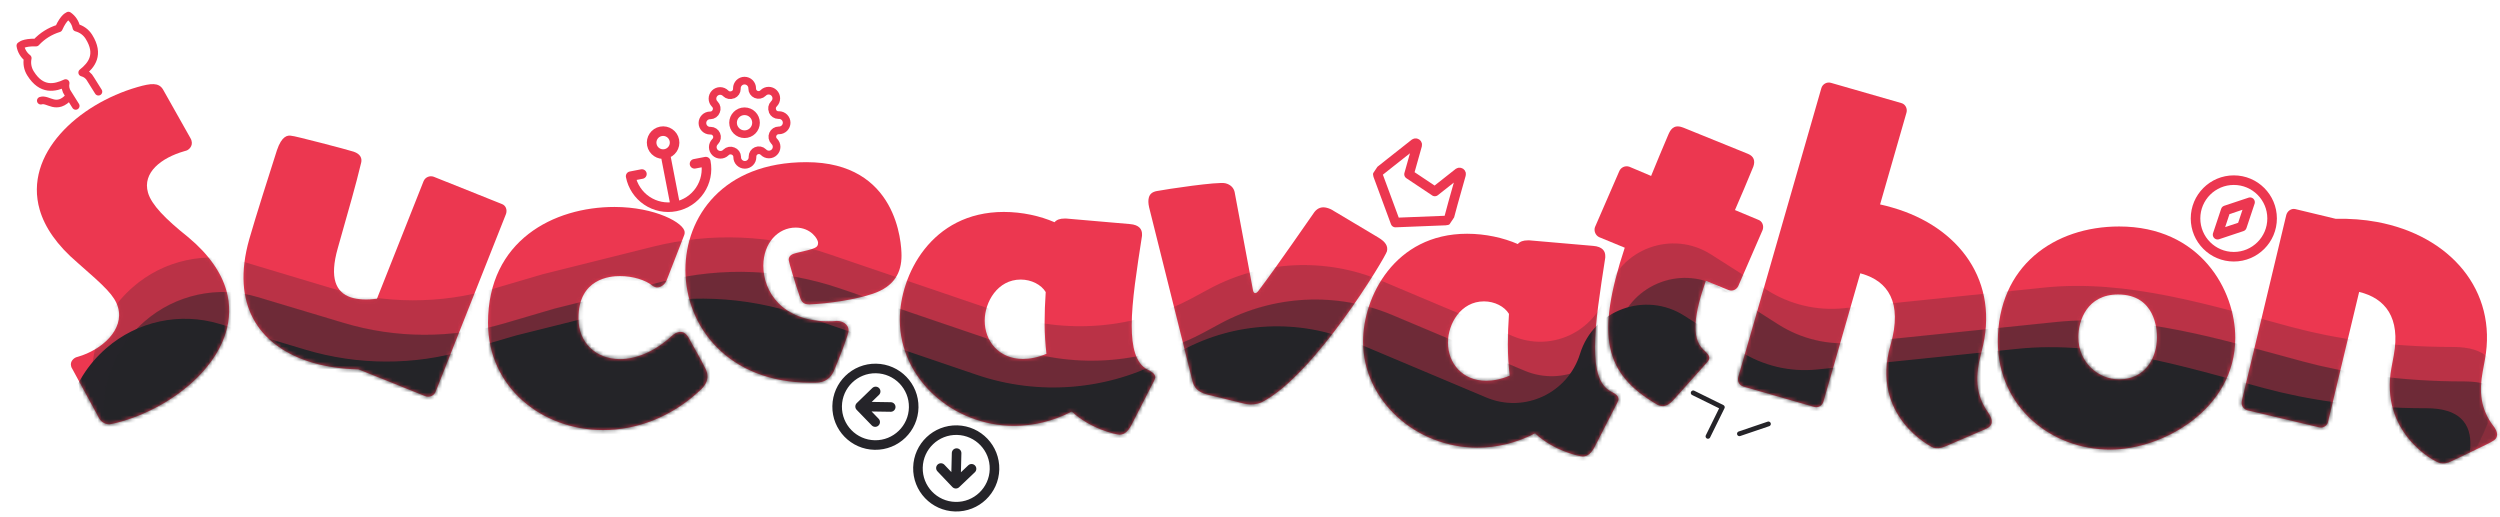<svg width="653" height="135" viewBox="0 0 653 135" fill="none" xmlns="http://www.w3.org/2000/svg">
<path d="M649.06 93.939L648.484 97.054C647.506 102.34 647.948 106.815 651.156 111.118C651.635 111.695 652.404 112.813 652.212 113.851C652.107 114.418 651.719 114.932 650.971 115.282C650.936 115.471 640.352 120.445 640.352 120.445C639.268 121.026 638.272 121.134 637.422 120.977C635.723 120.663 621.544 112.867 624.651 96.064L625.244 92.855C627.077 82.943 623.03 77.899 616.209 76.247L608.08 110.183C607.905 111.127 606.898 111.819 605.954 111.645L605.766 111.61L587.06 107.175C585.945 106.871 585.347 105.882 585.556 104.749L597.181 56.133C597.467 55.112 598.474 54.419 599.418 54.594L599.607 54.629L610.075 57.15C613.896 57.075 617.458 57.343 620.857 57.972C640.02 61.515 652.393 75.908 649.06 93.939Z" fill="#EC3750"/>
<path d="M583.852 88.245C583.852 106.965 564.844 117.429 551.212 117.429C535.564 117.429 521.836 106.101 521.836 89.205C521.836 69.429 536.62 59.157 553.516 59.157C574.732 59.157 583.852 75.765 583.852 88.245ZM553.516 99.093C560.332 99.093 563.404 93.525 563.404 88.053C563.404 86.229 563.02 76.917 553.228 76.917C545.164 76.917 542.86 83.733 542.86 88.053C542.86 94.677 548.044 99.093 553.516 99.093Z" fill="#EC3750"/>
<path d="M518.896 111.94L508.061 116.616C506.808 117.154 505.806 117.166 504.975 116.927C504.606 116.821 488.44 108.776 493.825 90.047C497.035 78.884 493.009 73.431 486.366 71.521L485.905 71.388L476.275 104.879C475.957 105.986 474.888 106.578 473.873 106.286L455.42 100.98C454.313 100.662 453.722 99.593 454.04 98.486L475.74 23.016C476.032 22.001 477.128 21.317 478.235 21.635L496.687 26.941C497.702 27.233 498.267 28.394 497.975 29.409L491.078 53.397C492.212 53.623 493.319 53.941 494.334 54.233C511.679 59.221 522.547 73.533 517.571 91.881C515.939 97.904 515.812 102.862 519.298 107.76C519.719 108.381 520.469 109.595 520.177 110.61C520.044 111.071 519.701 111.572 518.896 111.94Z" fill="#EC3750"/>
<path d="M445.951 94.555L437.233 104.314C435.904 105.781 434.771 106.4 433.412 105.923C433.141 105.828 432.869 105.733 432.629 105.547C419.064 97.527 416.79 87.775 424.384 64.7L417.718 61.952C416.753 61.512 416.256 60.32 416.606 59.324L422.973 44.669C423.413 43.705 424.515 43.176 425.602 43.557L431.271 45.955C432.661 42.577 434.146 38.927 435.786 35.127C436.258 34.072 437.043 32.415 439.398 33.242L439.761 33.369L456.594 40.195C458.102 40.827 458.508 41.987 457.968 43.527C456.451 47.267 454.78 51.157 453.172 54.866L459.295 57.423C460.291 57.773 460.788 58.965 460.406 60.052L454.04 74.706C453.631 75.58 452.62 76.141 451.624 75.791L451.443 75.728L445.56 73.357C442.666 81.599 441.558 88.231 444.939 91.351C445.777 92.154 446.736 92.898 446.387 93.894C446.323 94.076 446.137 94.316 445.951 94.555Z" fill="#EC3750"/>
<path d="M422.462 105.119L416.51 116.735C415.646 118.367 414.686 119.231 413.438 119.231C412.478 119.231 405.758 117.695 400.958 113.183C395.966 115.775 390.782 116.927 385.886 116.927C369.854 116.927 356.03 104.639 356.03 89.183C356.03 77.663 364.19 61.055 383.198 61.055C387.998 61.055 392.702 62.111 396.446 63.743C397.022 63.071 397.886 62.783 399.038 62.783H399.518L416.126 64.223C418.622 64.415 419.294 65.663 419.294 66.815V67.295C417.95 76.031 416.606 84.383 416.606 90.719C416.606 96.479 417.662 100.607 420.734 102.239C421.694 102.719 422.75 103.295 422.75 104.255C422.75 104.447 422.654 104.735 422.462 105.119ZM394.334 98.111C394.046 95.615 393.854 92.927 393.854 89.951C393.854 87.455 393.95 84.863 394.142 81.983C392.99 80.063 390.398 78.719 387.614 78.719C381.566 78.719 378.206 84.575 378.206 89.471C378.206 94.847 381.95 99.455 388.19 99.455C390.014 99.455 392.126 99.071 394.334 98.111Z" fill="#EC3750"/>
<path d="M325.014 105.43L315.598 103.117C313.734 102.659 312.147 101.874 311.557 99.85L300.146 54.145C299.909 53.098 299.905 52.307 300.066 51.654C300.318 50.629 301.037 50.113 302.177 49.899C304.667 49.423 318.116 47.389 320.074 47.87C321.472 48.213 322.244 49.095 322.482 50.141L327.267 75.734C327.339 76.246 327.573 76.501 327.759 76.547C328.039 76.615 328.271 76.475 328.688 75.984C333.806 69.234 342.3 56.789 343.342 55.364C344.199 54.29 345.269 53.959 346.481 54.257C347.133 54.417 347.763 54.671 348.44 55.134L359.994 62.025C361.978 63.204 362.588 64.342 362.267 65.647C361.901 67.139 343.448 97.996 329.553 105.062C328.438 105.578 326.692 105.842 325.014 105.43Z" fill="#EC3750"/>
<path d="M301.46 99.421L295.508 111.037C294.644 112.669 293.684 113.533 292.436 113.533C291.476 113.533 284.756 111.997 279.956 107.485C274.964 110.077 269.78 111.229 264.884 111.229C248.852 111.229 235.028 98.941 235.028 83.485C235.028 71.965 243.188 55.357 262.196 55.357C266.996 55.357 271.7 56.413 275.444 58.045C276.02 57.373 276.884 57.085 278.036 57.085H278.516L295.124 58.525C297.62 58.717 298.292 59.965 298.292 61.117V61.597C296.948 70.333 295.604 78.685 295.604 85.021C295.604 90.781 296.66 94.909 299.732 96.541C300.692 97.021 301.748 97.597 301.748 98.557C301.748 98.749 301.652 99.037 301.46 99.421ZM273.332 92.413C273.044 89.917 272.852 87.229 272.852 84.253C272.852 81.757 272.948 79.165 273.14 76.285C271.988 74.365 269.396 73.021 266.612 73.021C260.564 73.021 257.204 78.877 257.204 83.773C257.204 89.149 260.948 93.757 267.188 93.757C269.012 93.757 271.124 93.373 273.332 92.413Z" fill="#EC3750"/>
<path d="M212.916 99.957H211.764C189.972 99.957 179.028 85.077 179.028 70.485C179.028 56.757 188.724 42.357 210.612 42.357C234.42 42.357 235.476 63.573 235.476 66.741C235.476 71.157 233.652 74.805 227.988 76.725C223.476 78.261 216.372 79.317 211.38 79.509C209.844 79.509 209.364 78.837 208.98 77.685C207.828 74.517 206.004 68.277 206.004 67.893C206.004 66.837 206.772 66.357 208.02 66.069C213.012 64.917 213.684 64.725 213.684 63.381C213.684 62.517 211.86 59.445 207.828 59.445C203.22 59.445 199.38 63.477 199.38 69.429C199.38 76.245 204.372 83.925 216.372 83.925C217.044 83.925 217.812 83.925 218.484 83.829H218.676C220.02 83.829 221.652 84.693 221.652 86.325C221.652 87.285 219.156 93.813 217.716 97.077C216.948 98.613 215.7 99.957 212.916 99.957Z" fill="#EC3750"/>
<path d="M178.737 61.353L174.225 72.969C173.841 74.121 172.785 75.081 171.633 75.081C171.249 75.081 170.769 74.889 170.385 74.601C168.657 73.161 165.297 72.105 161.937 72.105C159.441 72.105 151.089 72.681 151.089 83.145C151.089 89.577 155.697 93.801 161.937 93.801C166.065 93.801 170.865 91.977 175.473 87.753C176.049 87.177 176.913 86.697 177.777 86.697C178.449 86.697 179.217 87.081 179.889 88.233C181.617 91.497 182.769 93.225 184.305 96.393C184.593 96.969 184.785 97.641 184.785 98.313C184.785 99.465 184.305 100.521 183.153 101.673C175.377 109.065 166.161 112.329 157.521 112.329C141.585 112.329 127.473 101.193 127.473 84.297C127.473 62.793 144.657 54.057 160.497 54.057C171.153 54.057 178.833 58.281 178.833 60.681C178.833 60.873 178.833 61.161 178.737 61.353Z" fill="#EC3750"/>
<path d="M111.147 103.497L93.655 96.482C88.829 96.374 84.308 95.66 80.305 94.31C67.661 90.045 60.23 79.636 65.118 62.441C66.84 56.436 70.462 45.095 72.335 39.242C73.593 35.513 75.112 35.215 76.234 35.492C76.386 35.34 90.823 39.096 92.37 39.617C94.189 40.231 94.61 41.386 94.333 42.508C92.823 48.787 91.348 53.76 88.243 64.769C85.968 72.715 87.777 76.364 91.597 77.653C93.416 78.267 95.814 78.366 98.457 78.042L110.648 47.302C111.108 46.241 112.263 45.82 113.263 46.158L131.028 53.264C132.119 53.632 132.54 54.787 132.172 55.879L113.762 102.352C113.303 103.413 112.148 103.834 111.147 103.497Z" fill="#EC3750"/>
<path d="M25.904 109.267L18.865 96.312C18.72 96.154 18.64 95.877 18.586 95.693C18.187 94.309 19.437 93.448 19.991 93.289L20.359 93.182C26.631 91.371 32.497 86.079 30.819 80.269C29.94 77.225 27.481 74.938 20.263 68.629C14.83 64.003 11.678 59.317 10.373 54.798C6.164 40.226 20.394 27.222 35.889 22.747C39.486 21.708 41.437 21.544 42.55 23.321L49.72 36.039C49.892 36.289 49.972 36.566 50.026 36.75C50.452 38.226 49.228 39.179 48.675 39.339L48.121 39.499C42.127 41.23 37.14 45.069 38.658 50.326C39.564 53.462 43.122 57.13 49.096 61.9C54.621 66.499 57.773 71.185 59.105 75.796C63.527 91.107 47.783 105.446 31.828 110.055C30.905 110.321 30.075 110.561 29.126 110.735C27.927 111.081 26.527 110.386 25.904 109.267Z" fill="#EC3750"/>
<mask id="mask0_178_175" style="mask-type:alpha" maskUnits="userSpaceOnUse" x="9" y="21" width="644" height="101">
<path d="M649.06 93.939L648.484 97.054C647.506 102.34 647.948 106.815 651.156 111.118C651.635 111.695 652.404 112.813 652.212 113.851C652.107 114.418 651.719 114.932 650.971 115.282C650.936 115.471 640.352 120.445 640.352 120.445C639.268 121.026 638.272 121.134 637.422 120.977C635.723 120.663 621.544 112.867 624.651 96.064L625.244 92.855C627.077 82.943 623.03 77.899 616.209 76.247L608.08 110.183C607.905 111.127 606.898 111.819 605.954 111.645L605.766 111.61L587.06 107.175C585.945 106.871 585.347 105.882 585.556 104.749L597.181 56.133C597.467 55.112 598.474 54.419 599.418 54.594L599.607 54.629L610.075 57.15C613.896 57.075 617.458 57.343 620.857 57.972C640.02 61.515 652.393 75.908 649.06 93.939Z" fill="#EC3750"/>
<path d="M583.852 88.245C583.852 106.965 564.844 117.429 551.212 117.429C535.564 117.429 521.836 106.101 521.836 89.205C521.836 69.429 536.62 59.157 553.516 59.157C574.732 59.157 583.852 75.765 583.852 88.245ZM553.516 99.093C560.332 99.093 563.404 93.525 563.404 88.053C563.404 86.229 563.02 76.917 553.228 76.917C545.164 76.917 542.86 83.733 542.86 88.053C542.86 94.677 548.044 99.093 553.516 99.093Z" fill="#EC3750"/>
<path d="M518.896 111.94L508.061 116.616C506.808 117.154 505.806 117.166 504.975 116.927C504.606 116.821 488.44 108.776 493.825 90.047C497.035 78.884 493.009 73.431 486.366 71.521L485.905 71.388L476.275 104.879C475.957 105.986 474.888 106.578 473.873 106.286L455.42 100.98C454.313 100.662 453.722 99.593 454.04 98.486L475.74 23.016C476.032 22.001 477.128 21.317 478.235 21.635L496.687 26.941C497.702 27.233 498.267 28.394 497.975 29.409L491.078 53.397C492.212 53.623 493.319 53.941 494.334 54.233C511.679 59.221 522.547 73.533 517.571 91.881C515.939 97.904 515.812 102.862 519.298 107.76C519.719 108.381 520.469 109.595 520.177 110.61C520.044 111.071 519.701 111.572 518.896 111.94Z" fill="#EC3750"/>
<path d="M445.951 94.555L437.233 104.314C435.904 105.781 434.771 106.4 433.412 105.923C433.141 105.828 432.869 105.733 432.629 105.547C419.064 97.527 416.79 87.775 424.384 64.7L417.718 61.952C416.753 61.512 416.256 60.32 416.606 59.324L422.973 44.669C423.413 43.705 424.515 43.176 425.602 43.557L431.271 45.955C432.661 42.577 434.146 38.927 435.786 35.127C436.258 34.072 437.043 32.415 439.398 33.242L439.761 33.369L456.594 40.195C458.102 40.827 458.508 41.987 457.968 43.527C456.451 47.267 454.78 51.157 453.172 54.866L459.295 57.423C460.291 57.773 460.788 58.965 460.406 60.052L454.04 74.706C453.631 75.58 452.62 76.141 451.624 75.791L451.443 75.728L445.56 73.357C442.666 81.599 441.558 88.231 444.939 91.351C445.777 92.154 446.736 92.898 446.387 93.894C446.323 94.076 446.137 94.316 445.951 94.555Z" fill="#EC3750"/>
<path d="M422.462 105.119L416.51 116.735C415.646 118.367 414.686 119.231 413.438 119.231C412.478 119.231 405.758 117.695 400.958 113.183C395.966 115.775 390.782 116.927 385.886 116.927C369.854 116.927 356.03 104.639 356.03 89.183C356.03 77.663 364.19 61.055 383.198 61.055C387.998 61.055 392.702 62.111 396.446 63.743C397.022 63.071 397.886 62.783 399.038 62.783H399.518L416.126 64.223C418.622 64.415 419.294 65.663 419.294 66.815V67.295C417.95 76.031 416.606 84.383 416.606 90.719C416.606 96.479 417.662 100.607 420.734 102.239C421.694 102.719 422.75 103.295 422.75 104.255C422.75 104.447 422.654 104.735 422.462 105.119ZM394.334 98.111C394.046 95.615 393.854 92.927 393.854 89.951C393.854 87.455 393.95 84.863 394.142 81.983C392.99 80.063 390.398 78.719 387.614 78.719C381.566 78.719 378.206 84.575 378.206 89.471C378.206 94.847 381.95 99.455 388.19 99.455C390.014 99.455 392.126 99.071 394.334 98.111Z" fill="#EC3750"/>
<path d="M325.014 105.43L315.598 103.117C313.734 102.659 312.147 101.874 311.557 99.85L300.146 54.145C299.909 53.098 299.905 52.307 300.066 51.654C300.318 50.629 301.037 50.113 302.177 49.899C304.667 49.423 318.116 47.389 320.074 47.87C321.472 48.213 322.244 49.095 322.482 50.141L327.267 75.734C327.339 76.246 327.573 76.501 327.759 76.547C328.039 76.615 328.271 76.475 328.688 75.984C333.806 69.234 342.3 56.789 343.342 55.364C344.199 54.29 345.269 53.959 346.481 54.257C347.133 54.417 347.763 54.671 348.44 55.134L359.994 62.025C361.978 63.204 362.588 64.342 362.267 65.647C361.901 67.139 343.448 97.996 329.553 105.062C328.438 105.578 326.692 105.842 325.014 105.43Z" fill="#EC3750"/>
<path d="M301.46 99.421L295.508 111.037C294.644 112.669 293.684 113.533 292.436 113.533C291.476 113.533 284.756 111.997 279.956 107.485C274.964 110.077 269.78 111.229 264.884 111.229C248.852 111.229 235.028 98.941 235.028 83.485C235.028 71.965 243.188 55.357 262.196 55.357C266.996 55.357 271.7 56.413 275.444 58.045C276.02 57.373 276.884 57.085 278.036 57.085H278.516L295.124 58.525C297.62 58.717 298.292 59.965 298.292 61.117V61.597C296.948 70.333 295.604 78.685 295.604 85.021C295.604 90.781 296.66 94.909 299.732 96.541C300.692 97.021 301.748 97.597 301.748 98.557C301.748 98.749 301.652 99.037 301.46 99.421ZM273.332 92.413C273.044 89.917 272.852 87.229 272.852 84.253C272.852 81.757 272.948 79.165 273.14 76.285C271.988 74.365 269.396 73.021 266.612 73.021C260.564 73.021 257.204 78.877 257.204 83.773C257.204 89.149 260.948 93.757 267.188 93.757C269.012 93.757 271.124 93.373 273.332 92.413Z" fill="#EC3750"/>
<path d="M212.916 99.957H211.764C189.972 99.957 179.028 85.077 179.028 70.485C179.028 56.757 188.724 42.357 210.612 42.357C234.42 42.357 235.476 63.573 235.476 66.741C235.476 71.157 233.652 74.805 227.988 76.725C223.476 78.261 216.372 79.317 211.38 79.509C209.844 79.509 209.364 78.837 208.98 77.685C207.828 74.517 206.004 68.277 206.004 67.893C206.004 66.837 206.772 66.357 208.02 66.069C213.012 64.917 213.684 64.725 213.684 63.381C213.684 62.517 211.86 59.445 207.828 59.445C203.22 59.445 199.38 63.477 199.38 69.429C199.38 76.245 204.372 83.925 216.372 83.925C217.044 83.925 217.812 83.925 218.484 83.829H218.676C220.02 83.829 221.652 84.693 221.652 86.325C221.652 87.285 219.156 93.813 217.716 97.077C216.948 98.613 215.7 99.957 212.916 99.957Z" fill="#EC3750"/>
<path d="M178.737 61.353L174.225 72.969C173.841 74.121 172.785 75.081 171.633 75.081C171.249 75.081 170.769 74.889 170.385 74.601C168.657 73.161 165.297 72.105 161.937 72.105C159.441 72.105 151.089 72.681 151.089 83.145C151.089 89.577 155.697 93.801 161.937 93.801C166.065 93.801 170.865 91.977 175.473 87.753C176.049 87.177 176.913 86.697 177.777 86.697C178.449 86.697 179.217 87.081 179.889 88.233C181.617 91.497 182.769 93.225 184.305 96.393C184.593 96.969 184.785 97.641 184.785 98.313C184.785 99.465 184.305 100.521 183.153 101.673C175.377 109.065 166.161 112.329 157.521 112.329C141.585 112.329 127.473 101.193 127.473 84.297C127.473 62.793 144.657 54.057 160.497 54.057C171.153 54.057 178.833 58.281 178.833 60.681C178.833 60.873 178.833 61.161 178.737 61.353Z" fill="#EC3750"/>
<path d="M111.147 103.497L93.655 96.482C88.829 96.374 84.308 95.66 80.305 94.31C67.661 90.045 60.23 79.636 65.118 62.441C66.84 56.436 70.462 45.095 72.335 39.242C73.593 35.513 75.112 35.215 76.234 35.492C76.386 35.34 90.823 39.096 92.37 39.617C94.189 40.231 94.61 41.386 94.333 42.508C92.823 48.787 91.348 53.76 88.243 64.769C85.968 72.715 87.777 76.364 91.597 77.653C93.416 78.267 95.814 78.366 98.457 78.042L110.648 47.302C111.108 46.241 112.263 45.82 113.263 46.158L131.028 53.264C132.119 53.632 132.54 54.787 132.172 55.879L113.762 102.352C113.303 103.413 112.148 103.834 111.147 103.497Z" fill="#EC3750"/>
<path d="M25.904 109.267L18.865 96.312C18.72 96.154 18.64 95.877 18.586 95.693C18.187 94.309 19.437 93.448 19.991 93.289L20.359 93.182C26.631 91.371 32.497 86.079 30.819 80.269C29.94 77.225 27.481 74.938 20.263 68.629C14.83 64.003 11.678 59.317 10.373 54.798C6.164 40.226 20.394 27.222 35.889 22.747C39.486 21.708 41.437 21.544 42.55 23.321L49.72 36.039C49.892 36.289 49.972 36.566 50.026 36.75C50.452 38.226 49.228 39.179 48.675 39.339L48.121 39.499C42.127 41.23 37.14 45.069 38.658 50.326C39.564 53.462 43.122 57.13 49.096 61.9C54.621 66.499 57.773 71.185 59.105 75.796C63.527 91.107 47.783 105.446 31.828 110.055C30.905 110.321 30.075 110.561 29.126 110.735C27.927 111.081 26.527 110.386 25.904 109.267Z" fill="#EC3750"/>
</mask>
<g mask="url(#mask0_178_175)">
<path d="M79.754 91.329L57.272 84.584C46.993 81.5 35.85 83.905 27.757 90.954C7.999 108.162 16.906 140.584 42.683 145.283L512.397 230.908C538.883 235.736 566.115 227.181 584.002 207.06C618.713 168.011 667.854 106.63 633.758 106.63C616.538 106.63 602.52 104.376 591.541 101.421C570.586 95.78 548.603 88.883 527.016 91.108L474.645 96.507C467.594 97.234 460.505 95.559 454.525 91.754L439.889 82.44C429.752 75.989 416.256 80.945 412.703 92.424C409.519 102.711 398.154 108.007 388.229 103.828L353.767 89.318C339.22 83.192 322.68 83.992 308.791 91.492L304.596 93.757C289.397 101.965 271.465 103.466 255.113 97.899L209.352 82.321C194.603 77.3 178.719 76.64 163.604 80.418L134.758 87.63L121.796 91.442C108.067 95.48 93.461 95.441 79.754 91.329Z" fill="#252429"/>
<path opacity="0.5" d="M89.754 84.329L67.272 77.584C56.993 74.5 45.85 76.905 37.757 83.954C17.999 101.162 26.906 133.584 52.683 138.283L522.397 223.908C548.883 228.736 576.115 220.181 594.002 200.06C628.713 161.011 677.854 99.63 643.758 99.63C626.538 99.63 612.52 97.376 601.541 94.421C580.586 88.78 558.603 81.883 537.016 84.108L484.645 89.507C477.594 90.234 470.505 88.559 464.525 84.754L449.889 75.44C439.752 68.989 426.256 73.945 422.703 85.424C419.519 95.711 408.154 101.007 398.229 96.828L363.767 82.318C349.22 76.192 332.68 76.992 318.791 84.492L314.596 86.757C299.397 94.965 281.465 96.466 265.113 90.899L219.352 75.321C204.603 70.3 188.719 69.64 173.604 73.418L144.758 80.63L131.796 84.442C118.067 88.48 103.461 88.441 89.754 84.329Z" fill="#252429"/>
<path opacity="0.25" d="M86.754 75.329L64.272 68.584C53.993 65.5 42.85 67.905 34.757 74.954C14.999 92.162 23.906 124.584 49.683 129.283L519.397 214.908C545.883 219.736 573.115 211.181 591.002 191.06C625.713 152.011 674.854 90.63 640.758 90.63C623.538 90.63 609.52 88.376 598.541 85.421C577.586 79.78 555.603 72.883 534.016 75.108L481.645 80.507C474.594 81.234 467.505 79.559 461.525 75.754L446.889 66.44C436.752 59.989 423.256 64.945 419.703 76.424C416.519 86.711 405.154 92.007 395.229 87.828L360.767 73.318C346.22 67.192 329.68 67.992 315.791 75.492L311.596 77.757C296.397 85.965 278.465 87.466 262.113 81.899L216.352 66.321C201.603 61.3 185.719 60.64 170.604 64.418L141.758 71.63L128.796 75.442C115.067 79.48 100.461 79.441 86.754 75.329Z" fill="#252429"/>
</g>
<g clip-path="url(#clip0_178_175)">
<path d="M446.121 113.979L449.872 106.368L442.261 102.616M454.339 113.3L461.914 110.727" stroke="#252429" stroke-width="1.25" stroke-linecap="round" stroke-linejoin="round"/>
</g>
<g clip-path="url(#clip1_178_175)">
<path d="M18.183 25.121C14.741 29.045 12.618 25.655 10.658 26.292M25.708 23.949L23.654 20.669C23.433 20.245 23.124 19.873 22.748 19.577C22.372 19.282 21.937 19.07 21.473 18.955C23.949 16.992 26.114 14.233 23.217 9.605C22.476 8.422 21.308 7.569 19.956 7.222C19.694 5.945 18.95 4.818 17.879 4.075C17.879 4.075 16.693 4.404 15.35 7.404C13.078 8.093 11.03 9.375 9.417 11.118C6.132 11.015 5.318 11.938 5.318 11.938C5.518 13.227 6.207 14.388 7.242 15.182C6.96 16.56 7.223 17.993 7.976 19.181C10.852 23.776 14.28 23.033 17.149 21.698C17.05 22.16 17.051 22.639 17.149 23.101C17.248 23.564 17.443 24.001 17.721 24.383L19.775 27.663" stroke="#EC3750" stroke-width="2" stroke-linecap="round" stroke-linejoin="round"/>
</g>
<g clip-path="url(#clip2_178_175)">
<path d="M194.473 35.057C196.129 35.057 197.473 33.714 197.473 32.057C197.473 30.4 196.129 29.057 194.473 29.057C192.816 29.057 191.473 30.4 191.473 32.057C191.473 33.714 192.816 35.057 194.473 35.057Z" stroke="#EC3750" stroke-width="2" stroke-linecap="round" stroke-linejoin="round"/>
<path d="M201.873 35.057C201.739 35.358 201.7 35.693 201.759 36.017C201.817 36.342 201.972 36.641 202.203 36.877L202.263 36.937C202.448 37.122 202.596 37.343 202.697 37.586C202.797 37.829 202.849 38.089 202.849 38.352C202.849 38.614 202.797 38.875 202.697 39.118C202.596 39.36 202.448 39.581 202.263 39.767C202.077 39.953 201.856 40.1 201.613 40.201C201.371 40.301 201.11 40.353 200.848 40.353C200.585 40.353 200.324 40.301 200.082 40.201C199.839 40.1 199.618 39.953 199.433 39.767L199.373 39.707C199.137 39.476 198.838 39.322 198.513 39.263C198.189 39.204 197.854 39.244 197.553 39.377C197.257 39.504 197.005 39.714 196.827 39.982C196.649 40.251 196.554 40.565 196.553 40.887V41.057C196.553 41.587 196.342 42.096 195.967 42.471C195.592 42.846 195.083 43.057 194.553 43.057C194.022 43.057 193.513 42.846 193.138 42.471C192.763 42.096 192.553 41.587 192.553 41.057V40.967C192.545 40.636 192.438 40.315 192.245 40.045C192.052 39.776 191.783 39.571 191.473 39.457C191.171 39.324 190.836 39.284 190.512 39.343C190.188 39.401 189.888 39.556 189.653 39.787L189.593 39.847C189.407 40.033 189.186 40.18 188.943 40.281C188.701 40.382 188.44 40.433 188.178 40.433C187.915 40.433 187.654 40.382 187.412 40.281C187.169 40.18 186.948 40.033 186.763 39.847C186.577 39.661 186.429 39.44 186.328 39.198C186.228 38.955 186.176 38.694 186.176 38.432C186.176 38.169 186.228 37.909 186.328 37.666C186.429 37.423 186.577 37.202 186.763 37.017L186.823 36.957C187.053 36.721 187.208 36.422 187.267 36.097C187.325 35.773 187.286 35.438 187.153 35.137C187.026 34.841 186.815 34.589 186.547 34.411C186.279 34.233 185.964 34.138 185.643 34.137H185.473C184.942 34.137 184.433 33.926 184.058 33.551C183.683 33.176 183.473 32.667 183.473 32.137C183.473 31.606 183.683 31.098 184.058 30.723C184.433 30.347 184.942 30.137 185.473 30.137H185.563C185.894 30.129 186.215 30.022 186.484 29.829C186.753 29.637 186.958 29.367 187.073 29.057C187.206 28.755 187.245 28.421 187.187 28.096C187.128 27.772 186.973 27.472 186.743 27.237L186.683 27.177C186.497 26.991 186.349 26.77 186.248 26.528C186.148 26.285 186.096 26.024 186.096 25.762C186.096 25.499 186.148 25.239 186.248 24.996C186.349 24.753 186.497 24.532 186.683 24.347C186.868 24.161 187.089 24.013 187.332 23.913C187.574 23.812 187.835 23.76 188.098 23.76C188.36 23.76 188.621 23.812 188.863 23.913C189.106 24.013 189.327 24.161 189.513 24.347L189.573 24.407C189.808 24.637 190.108 24.792 190.432 24.851C190.756 24.91 191.091 24.87 191.393 24.737H191.473C191.768 24.61 192.021 24.399 192.198 24.131C192.376 23.863 192.471 23.549 192.473 23.227V23.057C192.473 22.526 192.683 22.018 193.058 21.642C193.433 21.267 193.942 21.057 194.473 21.057C195.003 21.057 195.512 21.267 195.887 21.642C196.262 22.018 196.473 22.526 196.473 23.057V23.147C196.474 23.468 196.569 23.783 196.747 24.051C196.925 24.32 197.177 24.53 197.473 24.657C197.774 24.79 198.109 24.829 198.433 24.771C198.758 24.712 199.057 24.557 199.293 24.327L199.353 24.267C199.538 24.081 199.759 23.933 200.002 23.833C200.244 23.732 200.505 23.68 200.768 23.68C201.03 23.68 201.291 23.732 201.533 23.833C201.776 23.933 201.997 24.081 202.183 24.267C202.368 24.452 202.516 24.673 202.617 24.916C202.717 25.159 202.769 25.419 202.769 25.682C202.769 25.945 202.717 26.205 202.617 26.448C202.516 26.69 202.368 26.911 202.183 27.097L202.123 27.157C201.892 27.392 201.737 27.692 201.679 28.016C201.62 28.34 201.659 28.675 201.793 28.977V29.057C201.919 29.352 202.13 29.605 202.398 29.782C202.666 29.96 202.981 30.055 203.303 30.057H203.473C204.003 30.057 204.512 30.267 204.887 30.642C205.262 31.018 205.473 31.526 205.473 32.057C205.473 32.587 205.262 33.096 204.887 33.471C204.512 33.846 204.003 34.057 203.473 34.057H203.383C203.061 34.058 202.746 34.153 202.478 34.331C202.21 34.509 201.999 34.761 201.873 35.057Z" stroke="#EC3750" stroke-width="2" stroke-linecap="round" stroke-linejoin="round"/>
</g>
<g clip-path="url(#clip3_178_175)">
<path d="M583.473 67.057C588.995 67.057 593.473 62.58 593.473 57.057C593.473 51.534 588.995 47.057 583.473 47.057C577.95 47.057 573.473 51.534 573.473 57.057C573.473 62.58 577.95 67.057 583.473 67.057Z" stroke="#EC3750" stroke-width="2.5" stroke-linecap="round" stroke-linejoin="round"/>
<path d="M587.713 52.817L585.593 59.177L579.233 61.297L581.353 54.937L587.713 52.817Z" stroke="#EC3750" stroke-width="2.5" stroke-linecap="round" stroke-linejoin="round"/>
</g>
<g clip-path="url(#clip4_178_175)">
<path d="M173.777 40.196C175.403 39.88 176.466 38.306 176.15 36.679C175.835 35.053 174.26 33.99 172.634 34.306C171.007 34.621 169.945 36.196 170.26 37.822C170.576 39.449 172.15 40.511 173.777 40.196ZM173.777 40.196L176.443 53.94M176.443 53.94C173.84 54.445 171.142 53.895 168.944 52.411C166.746 50.927 165.227 48.631 164.722 46.027L167.667 45.456M176.443 53.94C179.047 53.434 181.343 51.916 182.827 49.718C184.311 47.519 184.861 44.822 184.355 42.218L181.41 42.789" stroke="#EC3750" stroke-width="2.5" stroke-linecap="round" stroke-linejoin="round"/>
</g>
<g clip-path="url(#clip5_178_175)">
<path d="M245.767 122.251L249.667 126.349M249.667 126.349L253.765 122.449M249.667 126.349L249.865 118.351M259.763 122.598C259.626 128.119 255.04 132.484 249.518 132.347C243.997 132.21 239.632 127.624 239.769 122.103C239.906 116.581 244.492 112.216 250.014 112.353C255.535 112.49 259.9 117.077 259.763 122.598Z" stroke="#252429" stroke-width="2.5" stroke-linecap="round" stroke-linejoin="round"/>
</g>
<g clip-path="url(#clip6_178_175)">
<path d="M228.722 102.244L224.659 106.18M224.659 106.18L228.596 110.243M224.659 106.18L232.658 106.306M228.502 116.242C222.98 116.155 218.574 111.609 218.66 106.087C218.747 100.564 223.293 96.158 228.815 96.244C234.338 96.331 238.744 100.877 238.658 106.4C238.571 111.922 234.025 116.328 228.502 116.242Z" stroke="#252429" stroke-width="2.5" stroke-linecap="round" stroke-linejoin="round"/>
</g>
<g clip-path="url(#clip7_178_175)">
<path d="M377.646 57.601L364.491 58.125L359.931 45.774C359.871 45.608 359.865 45.426 359.914 45.256C359.963 45.086 360.064 44.935 360.204 44.826L363.317 42.359L369.516 37.468C369.57 37.431 369.632 37.406 369.697 37.396C369.803 37.38 369.911 37.404 370 37.464C370.09 37.523 370.153 37.614 370.179 37.718C370.194 37.788 370.191 37.861 370.171 37.929L368.041 45.513L374.778 50.011L380.977 45.12C381.031 45.082 381.092 45.057 381.157 45.048C381.263 45.032 381.372 45.056 381.461 45.115C381.55 45.175 381.614 45.266 381.64 45.37C381.655 45.44 381.652 45.512 381.631 45.581L379.491 53.181L378.459 57.014C378.405 57.186 378.296 57.336 378.15 57.442C378.003 57.548 377.827 57.604 377.646 57.601Z" stroke="#EC3750" stroke-width="2.5" stroke-linecap="round" stroke-linejoin="round"/>
</g>
<defs>
<clipPath id="clip0_178_175">
<rect width="24" height="24" fill="white" transform="translate(436.866 99.168) rotate(-18.76)"/>
</clipPath>
<clipPath id="clip1_178_175">
<rect width="24" height="24" fill="white" transform="translate(0.473 13.792) rotate(-32.047)"/>
</clipPath>
<clipPath id="clip2_178_175">
<rect width="24" height="24" fill="white" transform="translate(182.473 20.057)"/>
</clipPath>
<clipPath id="clip3_178_175">
<rect width="24" height="24" fill="white" transform="translate(571.473 45.057)"/>
</clipPath>
<clipPath id="clip4_178_175">
<rect width="24" height="24" fill="white" transform="translate(160.473 34.628) rotate(-10.98)"/>
</clipPath>
<clipPath id="clip5_178_175">
<rect width="24" height="24" fill="white" transform="translate(238.067 110.057) rotate(1.419)"/>
</clipPath>
<clipPath id="clip6_178_175">
<rect width="24" height="24" fill="white" transform="translate(240.845 94.432) rotate(90.897)"/>
</clipPath>
<clipPath id="clip7_178_175">
<rect width="24" height="24" fill="white" transform="translate(366.799 33.057) rotate(33.728)"/>
</clipPath>
</defs>
</svg>

